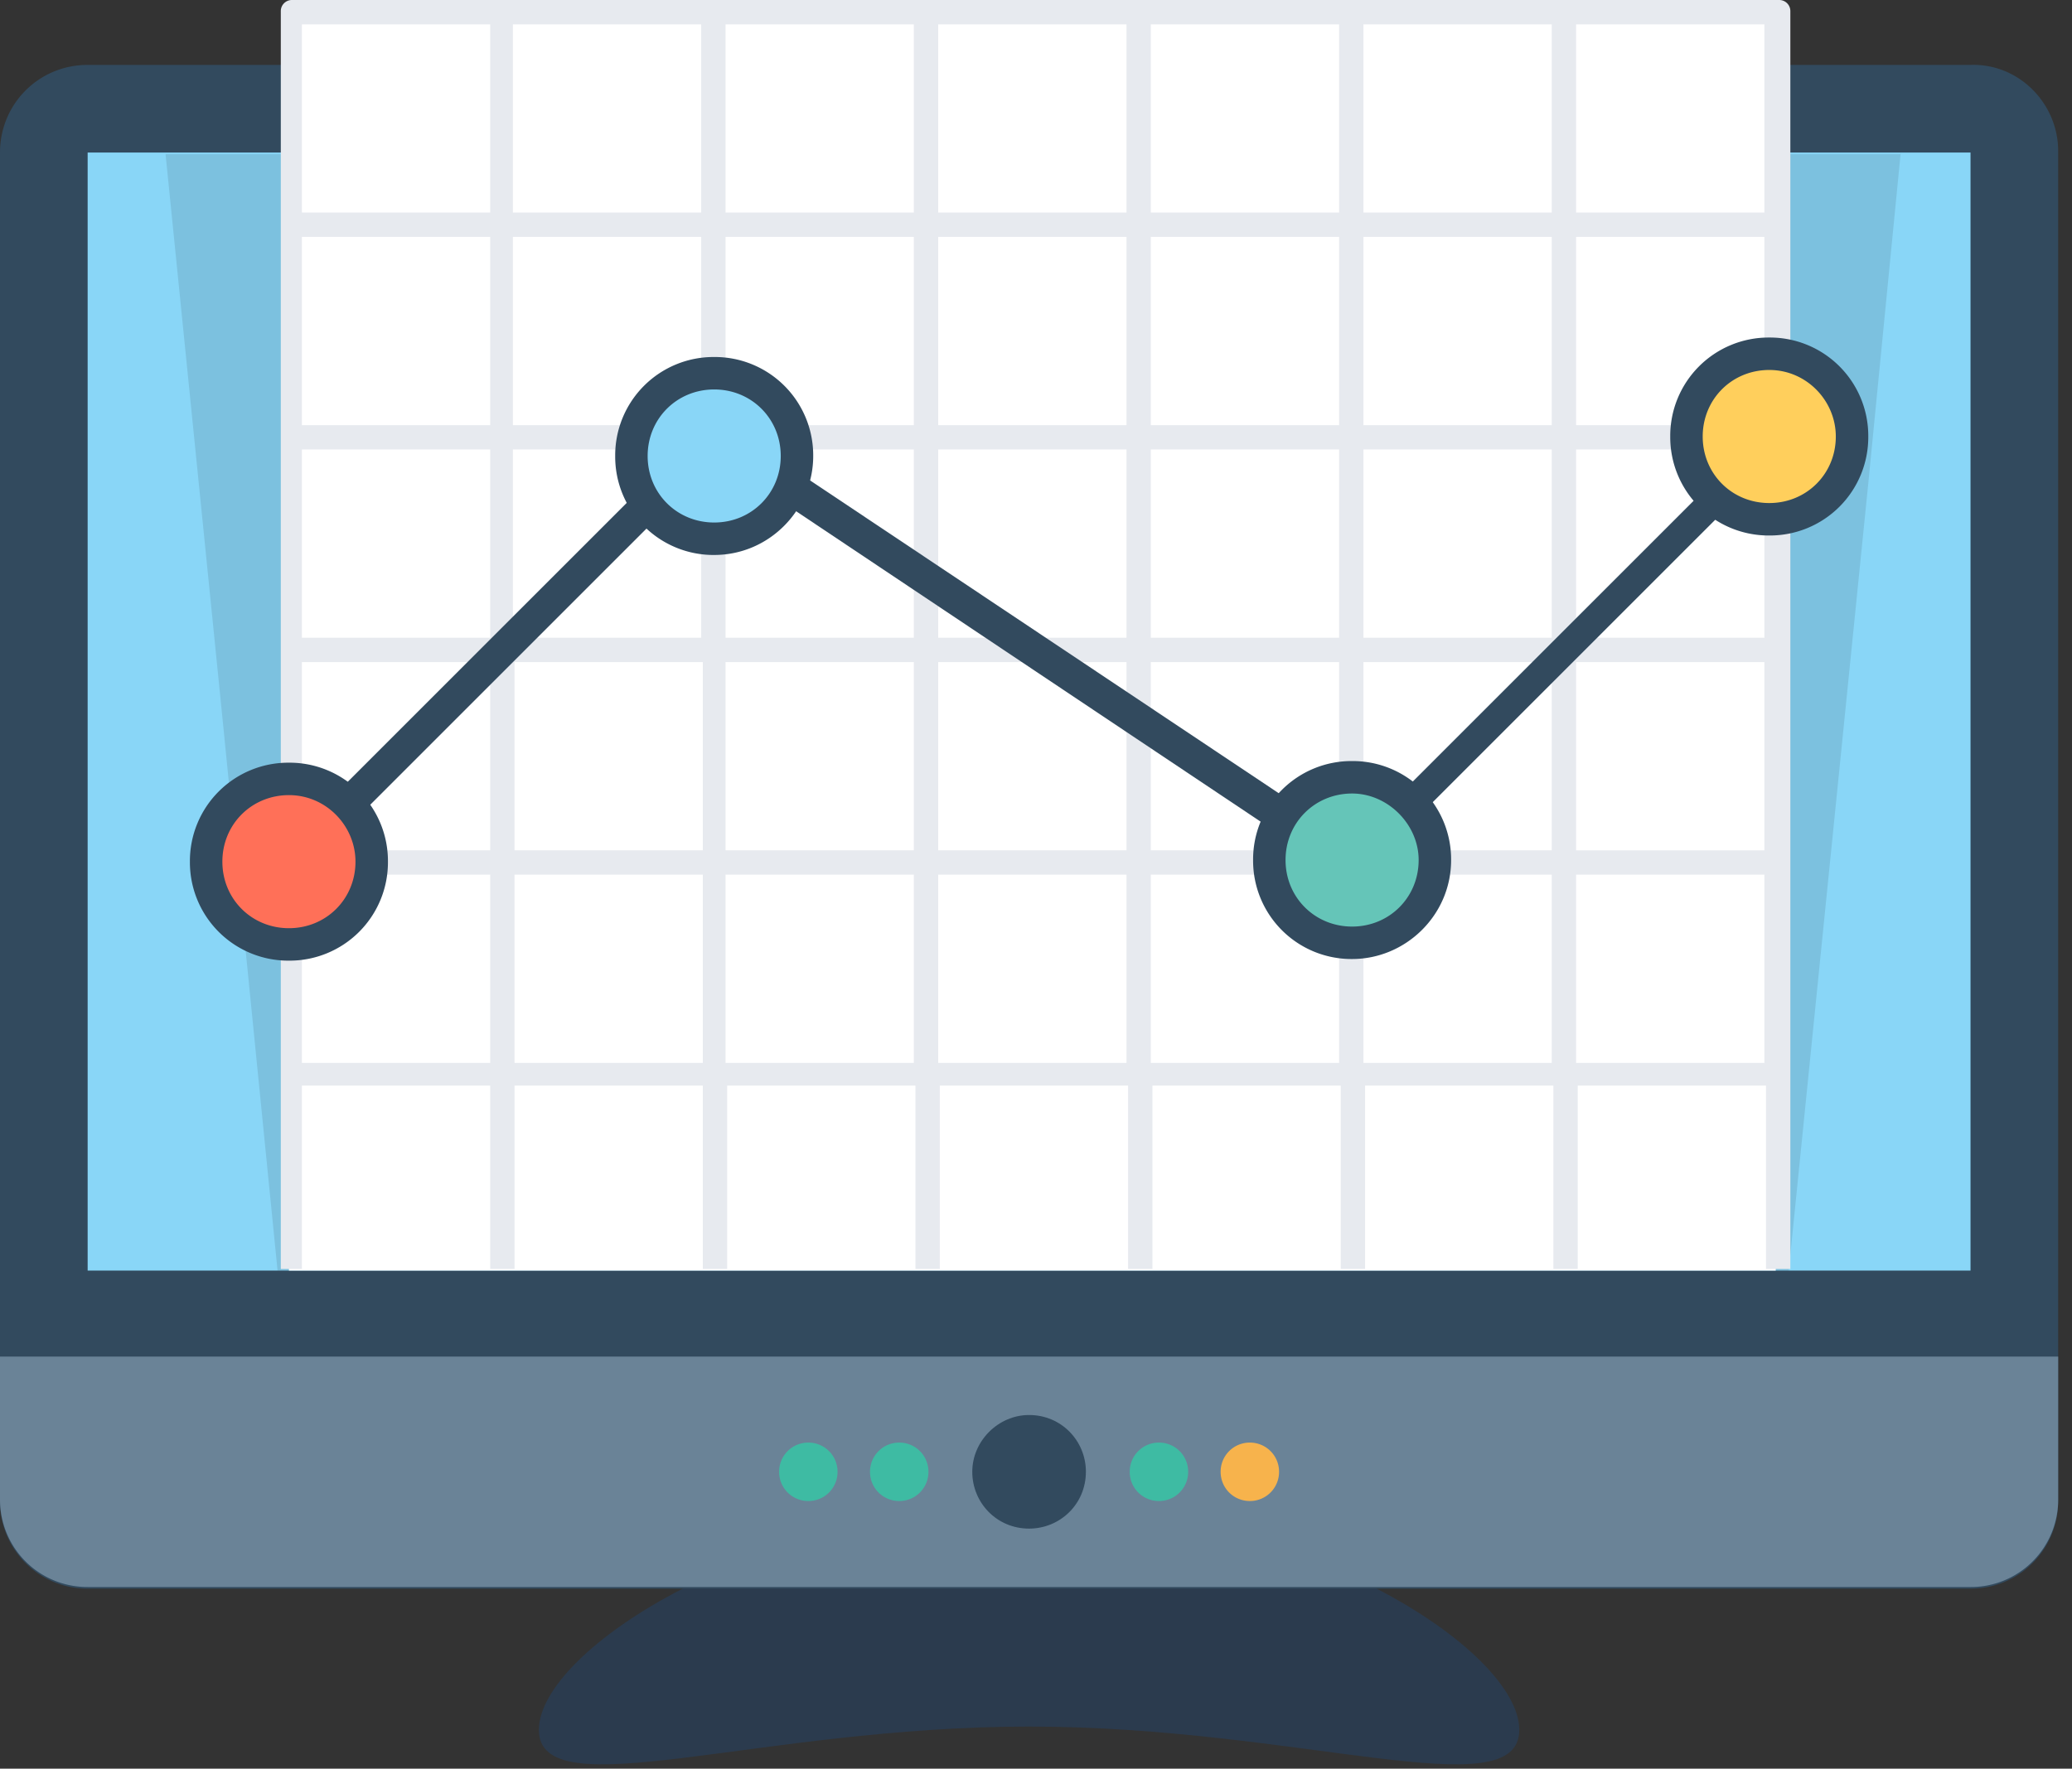 <svg width="130" height="111" fill="none" xmlns="http://www.w3.org/2000/svg"><rect width="100%" height="100%" fill="#333333" stroke="none"/><path d="M95.322 108.561c0 4.99-13.748-.204-30.755-.204-17.008 0-30.756 5.194-30.756.204s13.748-13.952 30.756-13.952c17.007-.102 30.755 8.962 30.755 13.952z" fill="#2B3B4E"/><path d="M129.132 9.471v84.73c0 3.056-2.444 5.5-5.499 5.5H5.499A5.477 5.477 0 010 94.2V9.573c0-3.055 2.444-5.5 5.5-5.5h118.133c3.055-.101 5.499 2.445 5.499 5.398z" fill="#324A5E"/><path d="M123.633 9.573H5.499V79.74h118.134V9.573z" fill="#89D6F7"/><path d="M0 85.138V94.1c0 3.055 2.444 5.499 5.5 5.499h118.133a5.476 5.476 0 005.499-5.5v-8.961H0z" fill="#6A8397"/><path d="M68.13 92.368c0 2.037-1.629 3.565-3.564 3.565-2.037 0-3.564-1.63-3.564-3.565s1.63-3.564 3.564-3.564c2.037 0 3.565 1.63 3.565 3.564z" fill="#324A5E"/><path d="M58.252 92.368a1.826 1.826 0 01-1.833 1.834 1.826 1.826 0 01-1.833-1.834c0-1.018.815-1.833 1.833-1.833 1.019 0 1.833.815 1.833 1.833zM52.549 92.368a1.825 1.825 0 01-1.833 1.834 1.826 1.826 0 01-1.833-1.834c0-1.018.815-1.833 1.833-1.833s1.833.815 1.833 1.833zM70.88 92.368c0 1.019.815 1.834 1.834 1.834a1.826 1.826 0 001.833-1.834 1.826 1.826 0 00-1.834-1.833 1.825 1.825 0 00-1.833 1.833z" fill="#3EBBA3"/><path d="M76.584 92.368c0 1.019.814 1.834 1.832 1.834a1.826 1.826 0 001.834-1.834 1.826 1.826 0 00-1.834-1.833 1.825 1.825 0 00-1.832 1.833z" fill="#F7B34C"/><path opacity=".1" d="M119.254 9.573l-2.037 20.775-4.99 49.392H17.415L13.85 43.995l-3.462-34.32h108.866v-.102z" fill="#000"/><path d="M111.413.815H18.128V79.74h93.285V.815z" fill="#fff"/><path d="M17.415 79.638h1.527V68.131h11.814v11.507h1.527V68.131h11.813v11.507h1.528V68.131h11.813v11.507h1.528V68.131h11.813v11.507h1.528V68.131h11.813v11.507h1.528V68.131H97.46v11.507h1.528V68.131h11.813v11.507h1.528V.713a.696.696 0 00-.713-.713H18.331a.696.696 0 00-.713.713V79.638h-.203zM110.7 66.706H98.886V54.892H110.7v11.813zm0-13.341H98.886V41.55H110.7v11.813zm0-13.341H98.886V28.209H110.7v11.814zM98.886 1.528H110.7V13.34H98.886V1.528zm0 13.34H110.7v11.814H98.886V14.869zm-13.34-13.34h11.813V13.34H85.544V1.528zm0 13.34h11.813v11.814H85.544V14.869zm0 13.341h11.813v11.814H85.544V28.209zm0 13.341h11.813v11.814H85.544V41.55zm0 13.342h11.813v11.813H85.544V54.892zM72.203 1.528h11.814V13.34H72.203V1.528zm0 13.34h11.814v11.814H72.203V14.869zm0 13.341h11.814v11.814H72.203V28.209zm0 13.341h11.814v11.814H72.203V41.55zm0 13.342h11.814v11.813H72.203V54.892zM58.864 1.528h11.813V13.34H58.863V1.528zm0 13.34h11.813v11.814H58.863V14.869zm0 13.341h11.813v11.814H58.863V28.209zm0 13.341h11.813v11.814H58.863V41.55zm0 13.342h11.813v11.813H58.863V54.892zM45.521 1.528h11.814V13.34H45.522V1.528zm0 13.34h11.814v11.814H45.522V14.869zm0 13.341h11.814v11.814H45.522V28.209zm0 13.341h11.814v11.814H45.522V41.55zm0 13.342h11.814v11.813H45.522V54.892zm-1.425 11.813H32.282V54.892h11.813v11.813zm0-13.341H32.282V41.55h11.813v11.813zM32.18 1.528h11.814V13.34H32.18V1.528zm0 13.34h11.814v11.814H32.18V14.869zm0 13.341h11.814v11.814H32.18V28.209zm-1.425 38.496H18.942V54.892h11.814v11.813zm0-13.341H18.942V41.55h11.814v11.813zM18.942 1.528h11.814V13.34H18.942V1.528zm0 13.34h11.814v11.814H18.942V14.869zm0 13.341h11.814v11.814H18.942V28.209z" fill="#E7EAEF"/><path d="M18.128 59.78a5.694 5.694 0 01-5.703-5.703 5.694 5.694 0 015.703-5.703 5.694 5.694 0 015.703 5.703 5.694 5.694 0 01-5.703 5.703zm0-10.388c-2.546 0-4.685 2.139-4.685 4.685s2.139 4.684 4.685 4.684 4.684-2.138 4.684-4.684a4.672 4.672 0 00-4.684-4.685z" fill="#fff"/><path d="M112.126 28.108l-.713.713-.509.509-25.46 25.46c-.204.203-.407.305-.713.305-.204 0-.407 0-.51-.102L45.829 29.33l-.814-.611-26.071 26.07c-.204.204-.408.306-.713.306-.306 0-.51-.102-.713-.305a1.1 1.1 0 01-.306-.713c0-.306.102-.51.306-.713l.713-.713 25.969-25.969c.305-.305.916-.407 1.324-.102l4.073 2.75 35.237 23.525 23.525-23.525 2.648-2.648c.203-.204.509-.305.713-.305.203 0 .509.101.712.305.102.407.102 1.12-.305 1.426z" fill="#324A5E"/><path d="M18.128 59.27a5.194 5.194 0 100-10.387 5.194 5.194 0 000 10.388z" fill="#FF7058"/><path d="M18.128 60.289a6.172 6.172 0 01-6.213-6.212 6.172 6.172 0 016.213-6.212 6.172 6.172 0 016.212 6.212 6.172 6.172 0 01-6.212 6.212zm0-10.388c-2.342 0-4.176 1.833-4.176 4.176 0 2.342 1.834 4.175 4.176 4.175s4.175-1.833 4.175-4.175c0-2.24-1.833-4.176-4.175-4.176z" fill="#324A5E"/><path d="M44.81 33.81a5.194 5.194 0 100-10.387 5.194 5.194 0 000 10.388z" fill="#89D6F7"/><path d="M44.81 34.83a6.172 6.172 0 01-6.212-6.213 6.172 6.172 0 016.212-6.212 6.172 6.172 0 016.212 6.212c0 3.36-2.75 6.212-6.212 6.212zm0-10.388c-2.343 0-4.176 1.832-4.176 4.175 0 2.342 1.834 4.175 4.176 4.175s4.175-1.833 4.175-4.175c0-2.343-1.833-4.175-4.175-4.175z" fill="#324A5E"/><path d="M84.833 59.169a5.194 5.194 0 100-10.388 5.194 5.194 0 000 10.388z" fill="#65C5B8"/><path d="M84.833 60.187a6.172 6.172 0 01-6.212-6.212 6.172 6.172 0 016.212-6.212 6.172 6.172 0 016.212 6.212c0 3.462-2.852 6.212-6.212 6.212zm0-10.387c-2.343 0-4.176 1.833-4.176 4.175 0 2.342 1.834 4.175 4.176 4.175s4.175-1.833 4.175-4.175c0-2.24-1.935-4.175-4.175-4.175z" fill="#324A5E"/><path d="M111.006 32.589a5.194 5.194 0 100-10.389 5.194 5.194 0 000 10.389z" fill="#FFCF5C"/><path d="M111.006 33.607a6.172 6.172 0 01-6.213-6.212 6.173 6.173 0 016.213-6.212 6.172 6.172 0 016.212 6.212 6.172 6.172 0 01-6.212 6.212zm0-10.388c-2.343 0-4.176 1.834-4.176 4.176s1.833 4.175 4.176 4.175c2.342 0 4.175-1.833 4.175-4.175 0-2.24-1.833-4.176-4.175-4.176z" fill="#324A5E"/></svg>